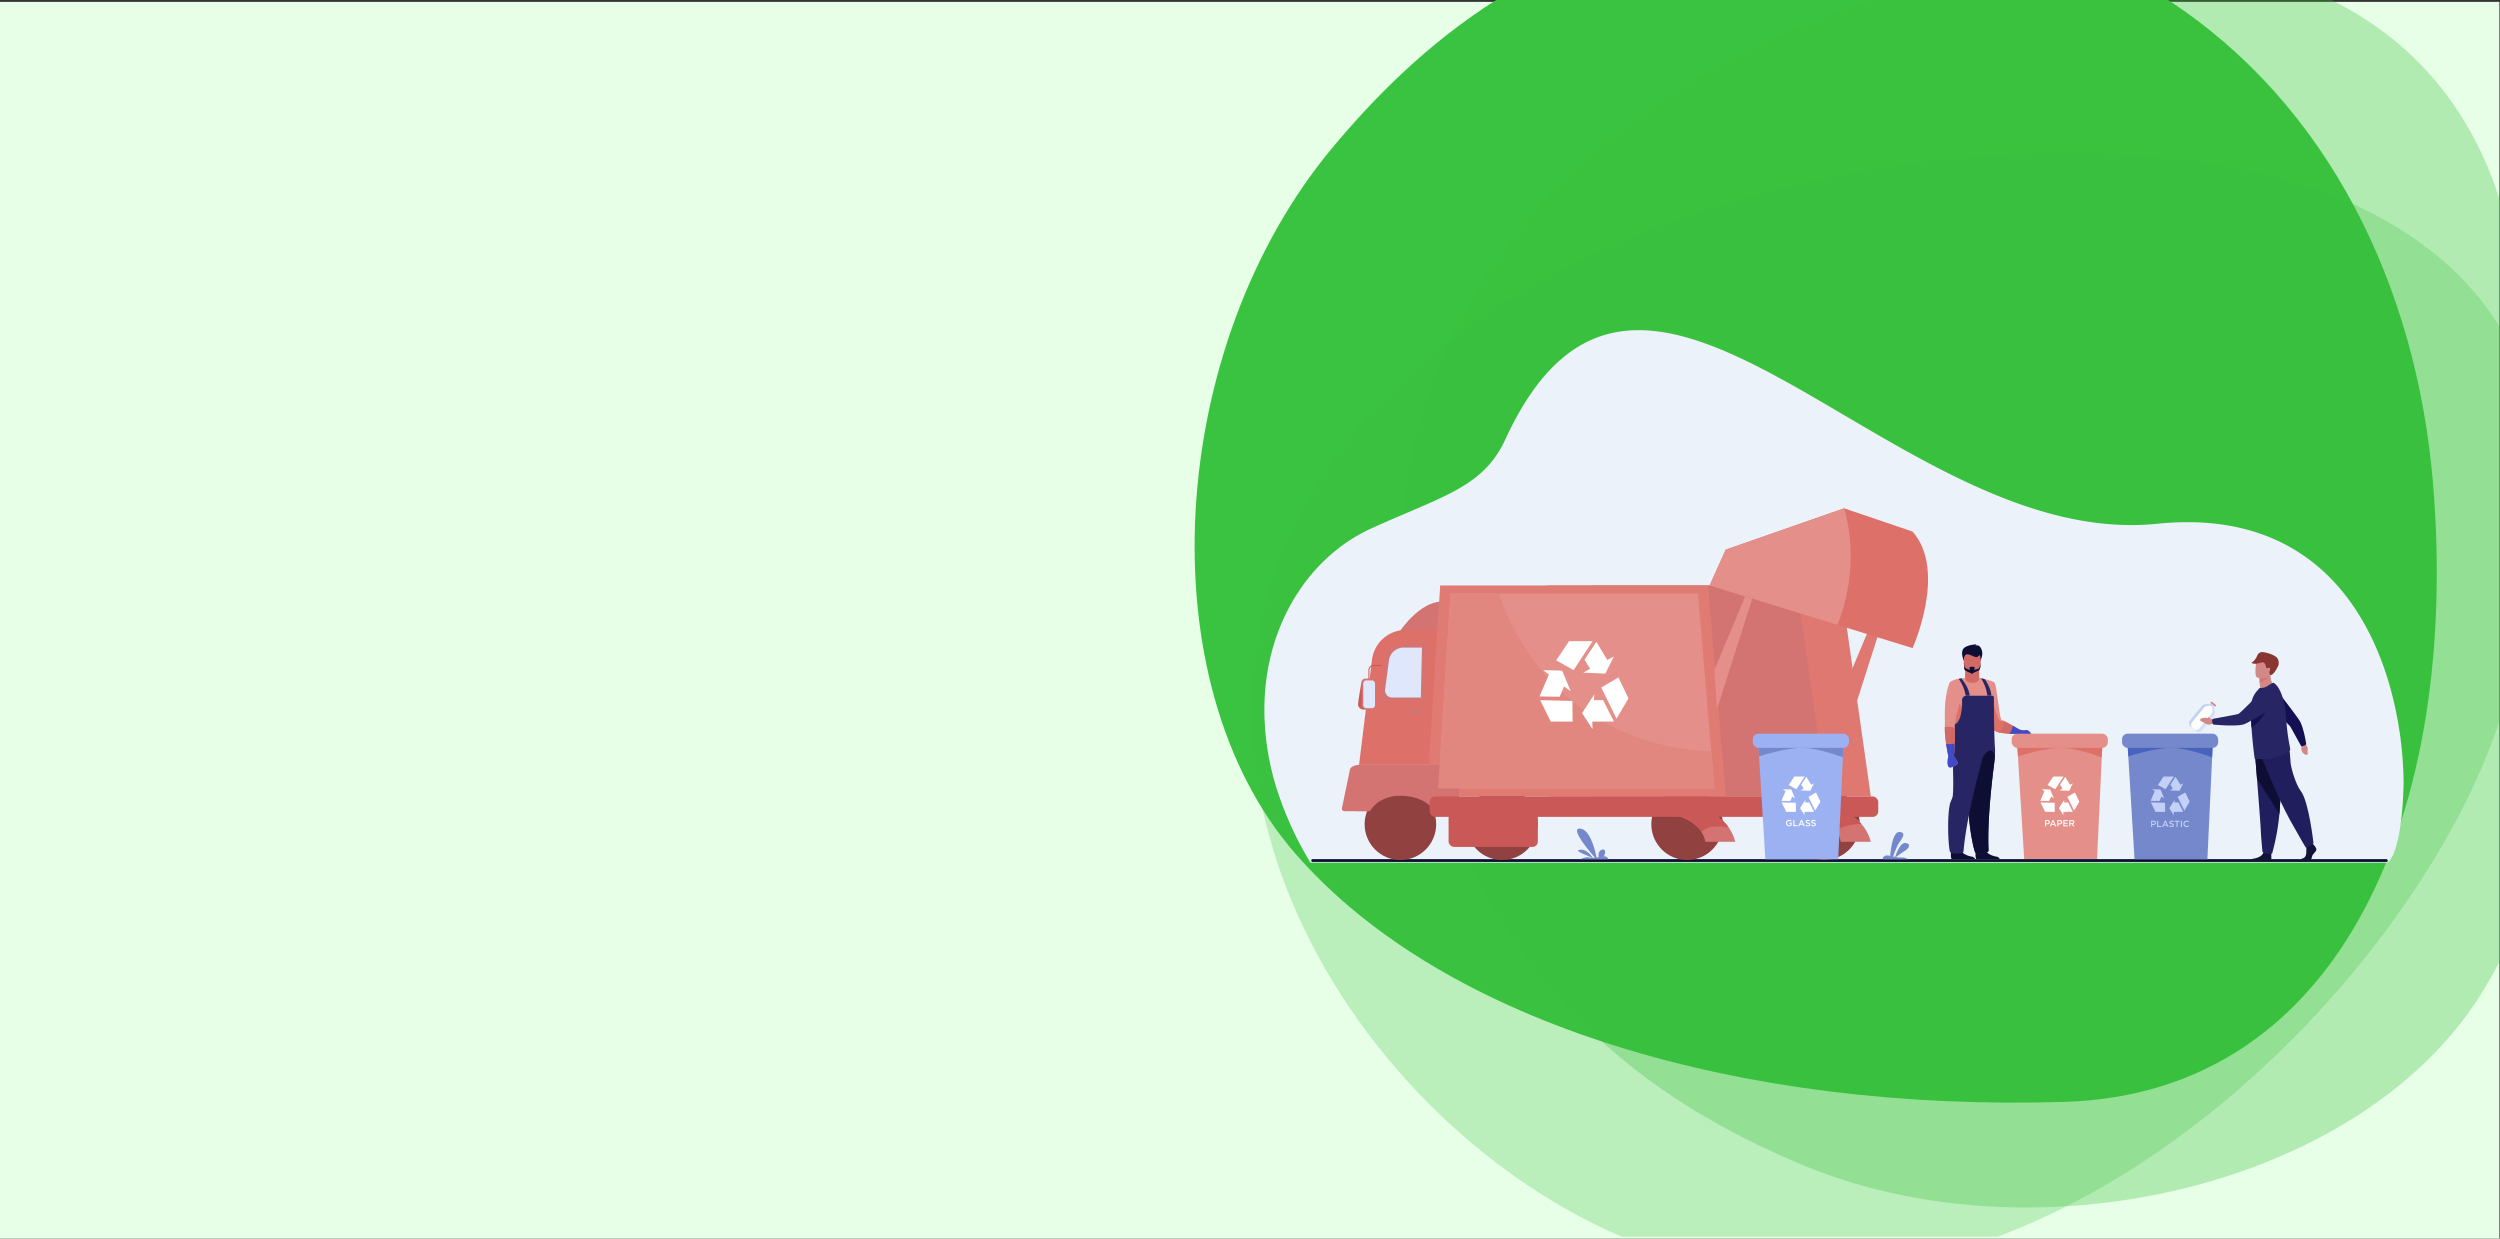<svg xmlns="http://www.w3.org/2000/svg" viewBox="0 0 1920.47 951.41"><rect x="0" y="0" width="1920.47" height="951.41" fill="#333333" stroke="none"/><defs><style>.cls-1{isolation:isolate;}.cls-2{fill:#e6ffe6;}.cls-2,.cls-3,.cls-5{mix-blend-mode:multiply;}.cls-3{fill:#3ac340;}.cls-4,.cls-5{fill:#3abe3f;}.cls-4{opacity:0.31;}.cls-5{opacity:0.25;}.cls-6{fill:#ebf2f9;}.cls-7{fill:#e48f89;}.cls-25,.cls-8{fill:#fff;}.cls-9{fill:#dd7169;}.cls-10{fill:#0e0e34;}.cls-11{fill:#ca5856;}.cls-12{fill:#924141;}.cls-13{fill:#d37473;}.cls-14{fill:#dfe7fc;}.cls-15{fill:#df7871;}.cls-16{fill:#e07b74;}.cls-17{fill:#e28780;}.cls-18{fill:#d16966;}.cls-19{fill:#272563;}.cls-20{fill:#414ac8;}.cls-21{fill:#7588cb;}.cls-22{fill:#c3d1f8;}.cls-23{fill:#4862bd;}.cls-24,.cls-32{fill:#9cb1f1;}.cls-24{opacity:0.5;}.cls-25{opacity:0.3;}.cls-26{fill:#d38888;}.cls-27{fill:#d57674;}.cls-28{fill:#893632;}.cls-29{fill:#131338;}.cls-30{fill:#201e5d;}.cls-31{fill:#121053;}</style></defs><title>slider-1</title><g class="cls-1"><g id="Layer_2" data-name="Layer 2"><g id="_Layer_" data-name="&lt;Layer&gt;"><g id="Слой_2" data-name="Слой 2"><rect class="cls-2" y="1.41" width="1920" height="950"/><path class="cls-3" d="M1586.52,846.42c213.91-6.79,303.1-226.52,282.51-475C1856.51,220.22,1788.77,80.4,1665.49,0H1149.3c-53.49,34-94,75.45-125.69,113.39C896.21,266,880.07,523.81,995.2,655.89S1340,854.24,1586.52,846.42Z"/><path class="cls-4" d="M1381.45,893.58C1562.41,970.63,1812,912,1905,765q8.22-13,15.43-26.88V154c-.45-1.37-.89-2.74-1.34-4.1C1895.18,78,1849.79,29,1790.8,0h-352q-25.44,8.16-51,18.2c-207.08,81.56-356.63,270.34-300.67,522.93C1136.13,761.94,1275.13,848.31,1381.45,893.58Z"/><path class="cls-5" d="M1916.16,565.08q2.19-6.09,4.31-12.28V251.45c-23.76-38.69-61.83-72.46-119.4-97.75-195.22-85.76-666.5-25.49-803.19,242C887.1,612.44,1048.05,864.92,1245.67,950h289C1718.78,880.32,1867,702,1916.16,565.08Z"/><path class="cls-6" d="M1846.37,599.27c0-2.24-.07-4.52-.18-6.84-.25-5.73-.64-11.64-1.28-17.74-.47-4.45-1-9-1.75-13.57-11.93-78.51-58.81-171.78-186.2-158.77-204.45,20.84-395.07-294.08-500.73-64.52-16.81,36.52-48.24,43.32-102.78,68.08-50.9,23.08-87.63,82.15-81.5,155.21q.52,6.74,1.6,13.57c.86,5.85,2,11.72,3.46,17.74,1.39,5.7,3,11.48,5,17.25a261.46,261.46,0,0,0,24.08,52c.21.32.39.64.57,1h826.65c6.66-1.81,12.5-26.54,13.11-61.16C1846.37,600.77,1846.4,600,1846.37,599.27Z"/><polygon class="cls-7" points="1615.07 570.51 1614.56 581.74 1610.93 660.07 1554.96 660.07 1550.15 580.99 1549.51 570.51 1615.07 570.51"/><polygon class="cls-8" points="1572.91 603.02 1578.79 606.31 1585.2 596.52 1577.27 596.52 1572.91 603.02"/><path class="cls-8" d="M1584.37,605.83l-2.33,1.32,7.48.32,2.86-5.75-2.18,1.15-3.7-6.08s-4,5.88-4,6,1.86,3,2,3.14Z"/><polygon class="cls-8" points="1593.92 608.77 1588.1 612.16 1593.26 622.66 1597.3 615.83 1593.92 608.77"/><path class="cls-8" d="M1585.68,616.43l0-1.9-4.08,6.28,3.5,5.38-.05-2.53,7.28,0s-3.56-7.11-3.64-7.21Z"/><polygon class="cls-8" points="1578.45 623.66 1578.39 616.69 1567.52 616.43 1571.08 623.66 1578.45 623.66"/><path class="cls-8" d="M1575.6,611.83l2.18,1.56-2.87-6.92-6.41-.16,2,1.49-3.17,7.39s6.69.11,6.82.1,1.49-3.46,1.52-3.62Z"/><path class="cls-9" d="M1615.07,570.51l-.52,11.23c-5.56-1.88-20.35-7.24-31.27-7.24-11.39,0-28,4.89-33.13,6.49l-.64-10.48Z"/><rect class="cls-7" x="1545.36" y="563.62" width="73.85" height="10.88" rx="4.3"/><path class="cls-8" d="M1571,630h1.88a1.61,1.61,0,0,1,1.82,1.61c0,1.07-.86,1.63-1.91,1.63h-1v1.54H1571Zm1.82,2.48c.63,0,1-.35,1-.86s-.41-.86-1-.86h-1v1.72Z"/><path class="cls-8" d="M1576.74,630h.77l2.1,4.81h-.88l-.49-1.16H1576l-.49,1.16h-.86Zm1.2,2.91-.83-1.91-.82,1.91Z"/><path class="cls-8" d="M1580.44,630h1.88a1.6,1.6,0,0,1,1.81,1.61c0,1.07-.86,1.63-1.91,1.63h-.94v1.54h-.84Zm1.81,2.48c.63,0,1-.35,1-.86s-.4-.86-1-.86h-1v1.72Z"/><path class="cls-8" d="M1585,630h3.54v.75h-2.71V632h2.4v.75h-2.4v1.28h2.74v.76H1585Z"/><path class="cls-8" d="M1589.57,630h2.13c1.12,0,1.77.6,1.77,1.52a1.43,1.43,0,0,1-1.14,1.45l1.29,1.81h-1l-1.18-1.67h-1v1.67h-.84Zm2.07,2.37c.6,0,1-.32,1-.81s-.37-.8-1-.8h-1.22v1.61Z"/><rect class="cls-10" x="1007.3" y="659.96" width="826.92" height="2.19" rx="1.02"/><rect class="cls-11" x="1038.93" y="592.71" width="68.56" height="30.41" rx="3.85"/><circle class="cls-12" cx="1296.01" cy="633.17" r="27.48"/><circle class="cls-12" cx="1401.18" cy="633.17" r="27.48"/><circle class="cls-12" cx="1075.77" cy="633.17" r="27.48"/><circle class="cls-12" cx="1153.86" cy="633.17" r="27.48"/><path class="cls-13" d="M1075.47,484.77s14.91-22.5,32.15-22.68l-1.53,24.34Z"/><path class="cls-9" d="M1163.32,587.54H1044l9.94-80.63a26.14,26.14,0,0,1,25.95-23h83.47Z"/><path class="cls-13" d="M1093.94,538.25h-33.47l4.43-31.83A13.27,13.27,0,0,1,1078,495H1095Z"/><path class="cls-14" d="M1091.47,535.86h-22a5.5,5.5,0,0,1-5.45-6.23l2.92-22A11.41,11.41,0,0,1,1078,497.46h14.33Z"/><polygon class="cls-15" points="1414.1 449.73 1222.68 449.73 1222.68 611.81 1437.15 611.81 1414.1 449.73"/><polygon class="cls-13" points="1380.19 449.73 1188.78 449.73 1188.78 611.81 1403.24 611.81 1380.19 449.73"/><polygon class="cls-16" points="1325.67 611.81 1096.09 611.81 1106.33 449.73 1312.1 449.73 1325.67 611.81"/><polygon class="cls-7" points="1316.96 605.66 1104.8 605.66 1114.26 455.88 1304.42 455.88 1314.59 577.29 1316.96 605.66"/><path class="cls-13" d="M1116.79,587.54H1044c-6.41.42-7,3.59-7,3.59l-6.23,30.12a2,2,0,0,0,2.11,1.88h18.31a2.86,2.86,0,0,0,2.48-1.92,30.11,30.11,0,0,1,4.71-4.73,29.62,29.62,0,0,1,17.47-5.17c9.33,0,17.58,3,22.54,7.51h18.47c2.23,0,4.06-1.16,4.06-2.59V590.12C1120.85,588.7,1119,587.54,1116.79,587.54Z"/><polygon class="cls-7" points="1319 544.65 1316.96 514.63 1340.91 457.37 1346.18 459.57 1319 544.65"/><path class="cls-13" d="M1333,646.67H1310a21.37,21.37,0,0,0-2.89-7.44c-7-11.18-23.3-14.6-32.59-15.64a67.21,67.21,0,0,0-6.8-.46h39.67a29.1,29.1,0,0,1,20.55,12.48A34,34,0,0,1,1333,646.67Z"/><path class="cls-13" d="M1437.15,646.67h-23.08a21.52,21.52,0,0,0-3.47-8.32c-10.55-15.2-38.82-15.22-38.82-15.22h39.68a28.89,28.89,0,0,1,18.47,9.82A34.29,34.29,0,0,1,1437.15,646.67Z"/><polygon class="cls-15" points="1424.58 544.65 1422.54 514.63 1446.49 457.37 1451.76 459.57 1424.58 544.65"/><path class="cls-9" d="M1469.2,497.86l-57.69-17.81-98.18-30.32,12.34-27.49,90.91-31.77,52.62,17.87C1496,438.62,1469.2,497.86,1469.2,497.86Z"/><path class="cls-11" d="M1327.9,635.61s-15.19-3.2-20.83,3.62c-7-11.18-23.3-14.6-32.59-15.64l-.56-.46h33.43A29.1,29.1,0,0,1,1327.9,635.61Z"/><path class="cls-11" d="M1429.93,633h0s-12.7-.28-19.33,5.4c-10.55-15.2-38.82-15.22-38.82-15.22h39.68A28.89,28.89,0,0,1,1429.93,633Z"/><path class="cls-7" d="M1411.51,480.05l-98.18-30.32,12.34-27.49,90.91-31.77S1430.87,431,1411.51,480.05Z"/><rect class="cls-11" x="1098.2" y="611.81" width="344.65" height="15.72" rx="4.27"/><rect class="cls-11" x="1112.79" y="615.76" width="68.56" height="34.82" rx="4.11"/><path class="cls-17" d="M1317,605.67H1104.8l9.46-149.79h37.06c11.6,34.22,50.84,115.34,163.26,121.41Z"/><polygon class="cls-8" points="1195.42 507.3 1208.82 514.79 1223.43 492.5 1205.35 492.5 1195.42 507.3"/><path class="cls-8" d="M1221.53,513.72l-5.31,3,17,.73,6.51-13.09-5,2.62-8.43-13.86s-9,13.39-9.09,13.68c0,0,4.24,6.93,4.55,7.14Z"/><polygon class="cls-8" points="1243.28 520.4 1230.02 528.13 1241.79 552.04 1250.98 536.47 1243.28 520.4"/><path class="cls-8" d="M1224.52,537.85l.09-4.33-9.29,14.31,8,12.26-.12-5.77,16.61-.05s-8.12-16.19-8.31-16.42Z"/><polygon class="cls-8" points="1208.05 554.32 1207.91 538.44 1183.14 537.85 1191.27 554.32 1208.05 554.32"/><path class="cls-8" d="M1201.56,527.37l5,3.55L1200,515.17l-14.61-.38,4.48,3.4L1182.61,535s15.25.26,15.54.23c0,0,3.41-7.88,3.48-8.24Z"/><path class="cls-11" d="M1046.14,522.65s-3,16-2.84,18.65,2.62,3.89,4.49,3.89Z"/><rect class="cls-13" x="1046.01" y="521.31" width="11.11" height="23.88" rx="2.66"/><rect class="cls-14" x="1047.25" y="522.65" width="9.03" height="21.38" rx="2.27"/><path class="cls-11" d="M1051.57,521.75a.41.41,0,0,1-.37-.44v-6.79a4.27,4.27,0,0,1,4.5-3.76c3.69.12,5.28,0,5.3,0a.39.39,0,0,1,.39.4.43.43,0,0,1-.34.47c-.07,0-1.64.11-5.37,0a3.4,3.4,0,0,0-3.74,3v6.71A.41.41,0,0,1,1051.57,521.75Z"/><path class="cls-13" d="M1090.84,548.63h-6.76a1.72,1.72,0,0,1-1.71-1.72h0a1.72,1.72,0,0,1,1.71-1.72h6.76a1.73,1.73,0,0,1,1.72,1.72h0A1.73,1.73,0,0,1,1090.84,548.63Z"/><g id="P297LW"><path class="cls-10" d="M1508.61,507.62s-2.65-5.59-.57-9,10.32-3.66,10.32-3.66-.71.39-.75.75,2.37-.93,4,2,1.57,5.63-.19,9.64S1508.61,507.62,1508.61,507.62Z"/><path class="cls-7" d="M1550.06,563.48a46.76,46.76,0,0,1-13.85-.68,16.07,16.07,0,0,1-2.81-.88,4.4,4.4,0,0,1-2-1.54,57.38,57.38,0,0,1-2.84-8.48c-3.39-11.77-8.15-31.23-8.15-31.23s9.57,2,11.59,3.62,3.81,28.11,5.72,28.83a14.81,14.81,0,0,1,1.38.63l.09,0,1.24.63c3.95,2,10.49,5.68,11.16,6.5C1552.45,562,1552.39,562.94,1550.06,563.48Z"/><path class="cls-7" d="M1531.71,535.73a7.71,7.71,0,0,0-.13-1.35c-1.23-6.77-11-13.57-11.21-13.57h0c0,1-1.63,2.94-4.15,3.1-3,.2-6.63-1.28-6.63-3,0,0-1.7,0-2.26.07-2.39.27-7.15,1.56-9.2,3.1s.81,10.72,2.5,17.27a26.22,26.22,0,0,1,1.17,6.07c0,.49-.49,7.22-.89,13.3-.33,5-.62,9.59-.63,9.88,0,.57,2.81,2.57,7.57,4.07a33.79,33.79,0,0,0,3.77,1,39.62,39.62,0,0,0,8.21.82c1,0,1.91-.06,2.79-.14C1529.42,575.67,1531.75,567.93,1531.71,535.73Z"/><path class="cls-18" d="M1550.08,563.46c-.23.06-.55.09-.95.15a50.76,50.76,0,0,1-5.69,0c-3.52-.17-7.56-.65-10-1.74a12.72,12.72,0,0,1,5.75-8.13c1.75.86,4.53,2.32,7,3.75h0a34.24,34.24,0,0,1,5.38,3.38C1552.45,562,1552.39,563,1550.08,563.46Z"/><path class="cls-18" d="M1509.57,520.62a56.59,56.59,0,0,1,.34-8.42l10.49,1.72s0,3.2,0,6.75h0s.28,3.3-3.78,3.78S1509.46,523.17,1509.57,520.62Z"/><path class="cls-10" d="M1518.35,660c-1.32-.81-.55-6.83-.55-6.83s6.18-4.91,7-1.13,5.83,5.49,8.68,6a3.08,3.08,0,0,1,2.76,2.07Z"/><path class="cls-9" d="M1508.73,556.09c0,10.07-4.87,7.36-7.82,4.64.4-6.08.84-12.81.89-13.3a26.22,26.22,0,0,0-1.17-6.07l1-8.25S1508.73,541.68,1508.73,556.09Z"/><path class="cls-9" d="M1540.39,554.42c-.2,1.41-2.43,5.52-4.18,8.38a16.07,16.07,0,0,1-2.81-.88,4.4,4.4,0,0,1-2-1.54,57.38,57.38,0,0,1-2.84-8.48c.91-5.26,1.77-10.46,1.77-10.46l.27-3.48c0,.27,4.08,15.57,5.93,15.93a6.4,6.4,0,0,0,2.57-.14l.09,0Z"/><path class="cls-10" d="M1499.41,660c-1.32-.81-.54-6.83-.54-6.83s6.18-4.91,7-1.13,5.83,5.49,8.68,6a3.06,3.06,0,0,1,2.76,2.07Z"/><path class="cls-18" d="M1520.09,514.94a14.4,14.4,0,0,1-4.87,1.69,39.55,39.55,0,0,1-5.24-1.47c-1.25-.76-1.17-2.29-1.23-4.42a33.08,33.08,0,0,1,0-5.95c.33-1.74,1.43-2.73,4.52-3,5.66-.49,8,.93,8.12,2.83,0,.51.05,1,.07,1.46C1521.63,512,1521.16,514.1,1520.09,514.94Z"/><path class="cls-10" d="M1521.46,508c-.06,3.43-1,5.46-1.65,5.71a13.61,13.61,0,0,1-2.63.7c-.32,0-.62,0-.62-.15,0-.54.73-1.21.2-1.69s-3.59-.67-3.84.43c-.12.53.86,1.48.19,1.5l-.59-.12a8.85,8.85,0,0,1-2.33-1c-1.25-.76-1.17-1.92-1.44-4-.18-1.37-.18-.63,0,1.4s-.18,3.48,1.23,4.42c.78.52,5.3,2.55,5.3,2.55-.06-1.08,3.79-2,4.81-2.77S1521.51,512.47,1521.46,508Z"/><path class="cls-19" d="M1500.28,570.61c0,.57,2.81,2.57,7.57,4.07.38.13.78.24,1.19.36h0c.44,5.21,1.64,12.56,2.73,19.66h0c.28,1.84.55,3.67.8,5.43a110,110,0,0,1,1.21,12v0c0,1.4-1.16,4.91-1.25,5.72-.06.49-.1,1-.13,1.56a62.67,62.67,0,0,0,.1,7.55c.77,12.07,4,27.51,5.1,28.17,2.26,1.31,6.38,0,8.47-.31a1.71,1.71,0,0,0,1.51-1.74c-1-20,1.92-47.92,4.11-65.07.06-.45.12-.89.17-1.32.26-2,.44-3.91.55-5.61.1-1.49.14-2.85.17-4,0-.36,0-.71,0-1,0-1.08-.85-8.1-.89-40.3h0a1.35,1.35,0,0,0-1.36-1.35h-19.69a3.41,3.41,0,0,0-3.41,3.46,53.11,53.11,0,0,1-.59,9.15c-.72,4.47-2.28,8.65-5.49,9.66h0l-.24.56h0c0,.81-.07,1.63-.11,2.47,0,.17,0,.34,0,.51s0,.2,0,.3l0,.51c0,.28,0,.57,0,.85s0,.45,0,.68c0,.44-.05.88-.08,1.32,0,.15,0,.29,0,.43,0,.58-.08,1.16-.13,1.75,0,.18,0,.36,0,.54a2.11,2.11,0,0,1,0,.26c0,.24,0,.47-.05.7l-.06.74C1500.19,569.17,1500.3,570,1500.28,570.61Z"/><path class="cls-10" d="M1512.51,627c.77,12.07,4,27.51,5.1,28.17,2.26,1.31,6.38,0,8.47-.31a1.71,1.71,0,0,0,1.51-1.74c-1-20,1.92-47.92,4.11-65.07.06-.45.12-.89.17-1.32.26-2,.44-3.91.55-5.61-1.05-6.8-6.94-7.16-12.28,6.9.67,4.67-6.35,21-6.35,24.12v0c0,1.4-1.16,4.91-1.25,5.72-.06.49-.1,1-.13,1.56A62.67,62.67,0,0,0,1512.51,627Z"/><path class="cls-19" d="M1500.06,611.55c-.16,1.39-1.8,4.71-2,5.5-2.7,10.86-1.21,36.6.13,37.63,2.07,1.59,6.32.84,8.44.81a1.73,1.73,0,0,0,1.73-1.53c1.66-20.51,8.53-48.68,13-65.25a78.39,78.39,0,0,0,2.54-14.49s-20.67-12.66-22.91-5.74C1499,574.6,1501.31,600.84,1500.06,611.55Z"/><path class="cls-19" d="M1506.62,521.08s6.1,7.1,6.45,13.3H1510a29.63,29.63,0,0,0-5.38-12.87Z"/><path class="cls-19" d="M1521.77,521.07a31.15,31.15,0,0,1,4.88,13.31h3.1c-.26-4.87-3.29-10.06-5-12.59h0C1523.62,521.47,1522.56,521.23,1521.77,521.07Z"/><path class="cls-7" d="M1501.75,559.19c.15,7.26-.76,21.74-.76,21.74h-4.28c-2-10.19-2.74-16.74-2.74-20.31,0-.7,0-1.36,0-2,0-3,.11-4.82.11-4.82-.81-18.49,2.88-28.37,4-29.74s6.47-2.58,6.47-2.58a73.8,73.8,0,0,1,2.47,9.22c.71,4.1-5.62,21.37-5.36,27.27C1501.72,558.37,1501.74,558.77,1501.75,559.19Z"/><path class="cls-18" d="M1501.49,571.22c-.2,5.24-.49,9.7-.49,9.7h-4.29c-.75-3.63-1.29-6.81-1.72-9.53a77.84,77.84,0,0,1-1-10.76c0-.71,0-1.37,0-2a14.78,14.78,0,0,1,7.75.54C1501.8,562.43,1501.66,567.07,1501.49,571.22Z"/><path class="cls-18" d="M1504,586.3c.06,1.17-5.06,3.86-6.61,3.15s-1.6-4.78-.71-8.53,4.29,0,4.29,0S1504,585.1,1504,586.3Z"/><path class="cls-10" d="M1508.61,507.62s-.46-5.05,2.51-5.05,7,3.8,8.79,1.36,1.53,3.36,1.53,3.36l.19-7.77-11.48-.43-2.4,1.79Z"/><path class="cls-18" d="M1560,563.61h-10.9l2.43-2.69a11.62,11.62,0,0,0,4.64,0C1558,560.34,1560,563.61,1560,563.61Z"/><path class="cls-20" d="M1560.45,563.61h-11.32a50.76,50.76,0,0,1-5.69,0c2.4-2.06,2.72-6.12,2.72-6.12h0c2.67,1.49,6.18,4.28,10,3.38C1558.31,560.42,1560.45,563.61,1560.45,563.61Z"/><path class="cls-20" d="M1504,586.3c.06,1.17-5.06,3.86-6.61,3.15s-1.6-4.78-.71-8.53c-.75-3.63-1.29-6.81-1.72-9.53a17.45,17.45,0,0,0,6.5-.17c-.2,5.24-.49,9.7-.49,9.7S1504,585.1,1504,586.3Z"/></g><path class="cls-21" d="M1465.56,660.07h-18.88c-1-.86.7-2.81,2.49-2.94a10.9,10.9,0,0,1,2.88.34c.26-3.45,1.74-19,7.34-18.35,6.28.7,0,6.84-1.78,10.47a84.41,84.41,0,0,0-3.34,8.37l1.58.32c.83-2.56,3.93-11.17,7.88-10.67,4.63.59,2.76,4-.52,6.09-2.41,1.51-5.36,3.65-6.77,4.68a19.53,19.53,0,0,0,3.7.3C1463.37,658.6,1465,659.55,1465.56,660.07Z"/><path class="cls-21" d="M1223.47,659c-1.21-1.91-4.87-6.87-9.75-6.21-5.3.71,5.87,4.21,9.29,6.22a5.7,5.7,0,0,1-1.89-.22c-2.29-.81-6.21.75-7.46,1.3h21.77a3.45,3.45,0,0,0-1.55-2,3.9,3.9,0,0,0-2-.18c1.3-1.53,2.2-6.4-1.41-5.15-2.63.92-2.62,3.9-2.37,5.66l-1.68.26c-1.09-5.53-4.92-21.72-12.69-22.15s6.68,16.79,11.52,22.3C1224.62,658.9,1224,659,1223.47,659Z"/><polygon class="cls-21" points="1699.84 570.51 1699.32 581.74 1695.7 660.07 1639.73 660.07 1634.91 580.99 1634.28 570.51 1699.84 570.51"/><polygon class="cls-22" points="1657.67 603.02 1663.55 606.31 1669.97 596.52 1662.03 596.52 1657.67 603.02"/><path class="cls-22" d="M1669.13,605.83l-2.33,1.32,7.48.32,2.86-5.75-2.18,1.15-3.7-6.08s-4,5.88-4,6,1.86,3,2,3.14Z"/><polygon class="cls-22" points="1678.68 608.77 1672.86 612.16 1678.03 622.66 1682.06 615.83 1678.68 608.77"/><path class="cls-22" d="M1670.45,616.43l0-1.9-4.07,6.28,3.49,5.38-.05-2.53,7.29,0s-3.56-7.11-3.65-7.21Z"/><polygon class="cls-22" points="1663.22 623.66 1663.15 616.69 1652.28 616.43 1655.85 623.66 1663.22 623.66"/><path class="cls-22" d="M1660.37,611.83l2.18,1.56-2.87-6.92-6.42-.16,2,1.49-3.17,7.39s6.69.11,6.82.1,1.5-3.46,1.53-3.62Z"/><path class="cls-23" d="M1699.84,570.51l-.52,11.23c-5.57-1.88-20.35-7.24-31.27-7.24-11.4,0-28,4.89-33.14,6.49l-.63-10.48Z"/><rect class="cls-21" x="1630.13" y="563.62" width="73.85" height="10.88" rx="4.3"/><path class="cls-22" d="M1652.5,630.49h1.88a1.61,1.61,0,0,1,1.82,1.61c0,1.07-.86,1.63-1.91,1.63h-1v1.53h-.84Zm1.81,2.48c.64,0,1-.35,1-.87s-.4-.85-1-.85h-1V633Z"/><path class="cls-22" d="M1657.06,630.49h.84v4h2.51v.76h-3.35Z"/><path class="cls-22" d="M1663,630.45h.77l2.11,4.81H1665l-.49-1.15h-2.25l-.49,1.15h-.86Zm1.2,2.92-.83-1.91-.82,1.91Z"/><path class="cls-22" d="M1666.28,634.57l.51-.6a2.2,2.2,0,0,0,1.5.62c.52,0,.85-.24.85-.62s-.19-.52-1.08-.73-1.59-.54-1.59-1.44a1.45,1.45,0,0,1,1.63-1.38,2.66,2.66,0,0,1,1.74.6l-.45.63a2.17,2.17,0,0,0-1.3-.49c-.49,0-.78.25-.78.58s.22.53,1.13.75,1.54.61,1.54,1.41-.7,1.43-1.71,1.43A2.93,2.93,0,0,1,1666.28,634.57Z"/><path class="cls-22" d="M1672,631.26h-1.51v-.77h3.87v.77h-1.51v4H1672Z"/><path class="cls-22" d="M1675.34,630.49h.84v4.77h-.84Z"/><path class="cls-22" d="M1677.24,632.87a2.42,2.42,0,0,1,2.47-2.46,2.48,2.48,0,0,1,1.87.74l-.54.62a1.89,1.89,0,0,0-1.34-.59,1.7,1.7,0,0,0,0,3.39,1.87,1.87,0,0,0,1.37-.62l.54.55a2.45,2.45,0,0,1-1.94.84A2.4,2.4,0,0,1,1677.24,632.87Z"/><path class="cls-24" d="M1700.09,550.38l-8.75,10.71a3,3,0,0,1-4.19.43l-4.39-3.59a3.16,3.16,0,0,1-.45-4.43l8.64-10.58a5.72,5.72,0,0,1,6-1.89.65.65,0,0,0,.73-.28l.15-.2.46-.57,3.27,2.66-.47.57a1.8,1.8,0,0,1-.19.2.59.59,0,0,0-.14.69A5.72,5.72,0,0,1,1700.09,550.38Z"/><path class="cls-25" d="M1700.09,550.38l-8.75,10.71a3,3,0,0,1-4.19.43l-2.76-2.26a3.16,3.16,0,0,1-.45-4.43l8.64-10.58a5.74,5.74,0,0,1,6-1.89.65.65,0,0,0,.31,0,.64.64,0,0,0,.43-.29,1.43,1.43,0,0,1,.14-.2l.46-.57,1.64,1.33-.47.57a1.8,1.8,0,0,1-.19.2.59.59,0,0,0-.14.69A5.72,5.72,0,0,1,1700.09,550.38Z"/><path class="cls-8" d="M1698.28,548.9l-8.75,10.72a3,3,0,0,1-4.19.42l-.95-.78a3.16,3.16,0,0,1-.45-4.43l8.64-10.58a5.74,5.74,0,0,1,6-1.89.65.65,0,0,0,.31,0,.58.58,0,0,0,.06.26A5.72,5.72,0,0,1,1698.28,548.9Z"/><rect class="cls-9" x="1697.92" y="540.28" width="4.68" height="1.11" transform="translate(721.9 -951.2) rotate(39.1)"/><path class="cls-26" d="M1698.9,552.48c-.8-.57-2.61-1.81-2.71-1.53a1.25,1.25,0,0,0,.25.89c-1.09-.41-2.21-.68-4.84-.17a2,2,0,0,0-1.29.85.86.86,0,0,0,.3,1.35c1.35.84,1,.34,2.82,1.55s4.15,1.53,5.51.68l1.83-.31.23-3S1700,552.65,1698.9,552.48Z"/><path class="cls-26" d="M1746.87,527.22s-4.32,5.12-9.81,3a16.43,16.43,0,0,1-1.2-5c0-.26,0-.51,0-.75,0-2.37-.11-3.7-.11-3.7h0c.25-.11,8.4-3.45,8.4-3.18C1744,524,1746.87,527.22,1746.87,527.22Z"/><path class="cls-27" d="M1743.32,519.14a12.77,12.77,0,0,1-7.47,5.34c0-2.37-.11-3.7-.11-3.7h0C1736,520.72,1743.55,518.71,1743.32,519.14Z"/><path class="cls-26" d="M1734,520.53s9.17,2.16,10.42-3.57,3.28-9.31-2.52-10.93-7.42.32-8.3,2.13S1731.68,519.82,1734,520.53Z"/><path class="cls-28" d="M1744.14,518.52c.12.08,2.1.68,5.83-6.76a6.44,6.44,0,0,0-.38-5.92c-1.37-2.24-6.21-4-10.24-4.76s-5,1.5-5.94,3.78a12.36,12.36,0,0,1-3.87,4.36c3.47,1.94,7.65-.83,9.1-.38s2,2.74,2.07,3.47.28,1.34,2.1.69.82,2.58.53,3.2C1743.34,516.2,1743.09,517.85,1744.14,518.52Z"/><path class="cls-29" d="M1767.75,661.4h5.55c1.17,0,2.46-1.17,2.78-3.3s2.72-3.3,3.24-5.05-2.14-4.2-2.14-4.2l-.44-.57-.46-.59-4.4,1s-.11,1-.18,2.38c0,1-.07,2.08,0,3,.13,2.33-.66,4.84-2.72,5.29S1767.75,661.4,1767.75,661.4Z"/><path class="cls-29" d="M1729.11,661.4h14.71a1.65,1.65,0,0,0,.32-.09c1-.5.67-4.26.55-5.42,0-.21,0-.34,0-.34s-5.17-4.14-5.88-1a2.45,2.45,0,0,1-.08.29h0c-.9,3-4.91,4.31-7.23,4.69A2.53,2.53,0,0,0,1729.11,661.4Z"/><path class="cls-30" d="M1732.08,576.55s.78,9.8,1.71,21.59c1.25,16,2.76,35.67,2.91,39.39.26,6.47,1.29,16.82,1.29,16.82s2.46,2.45,7.38,1.42a169.23,169.23,0,0,0,5.63-30.4l.06-.77c1.16-15.91,3-49.41,3-49.41Z"/><path class="cls-10" d="M1732.08,576.55s.78,9.8,1.71,21.59L1751,625.37l.06-.77c1.16-15.91,3-49.41,3-49.41Z"/><path class="cls-30" d="M1735.66,577.71s14.17,35.51,23.48,52.19,12.22,21.34,12.22,21.34,5.34-2.13,5.82-3.59c0,0-3.56-32.21-9.79-40.06-3.53-4.44-7.67-17.75-7.86-22.41s-1.26-13.87-1.26-13.87Z"/><path class="cls-26" d="M1768,571.26l.15,2.29a4.92,4.92,0,0,0,2.72,6.13s1.8.73,1.88-.68-.16-.87,0-2.85-.63-3.85-1.94-4.48l-1.07-1.24Z"/><path class="cls-31" d="M1769.61,572.92c-1.57.51-1.82.39-1.82.39s-7.63-13.89-8.4-15.16-16.2-15.58-16.2-15.58l4-14.78s17.55,22.72,19.45,26c3.13,5.39,5,17.9,5,17.9A4.55,4.55,0,0,1,1769.61,572.92Z"/><path class="cls-19" d="M1729.09,548.38c.05,3,.23,6.45.47,9.91l0,.62c.15,2.15.32,4.3.51,6.4q.11,1.26.24,2.49v.11c0,.3,0,.64.08.94.77,7.86,1.58,14.07,1.73,14.17a.86.86,0,0,0,.61.15c2.06-.26,8.21.21,13.25-.89a38,38,0,0,0,11.78-4.88c.52-.31,1.69-1.11,1.59-1.72s-.26-1.61-.48-2.82a151.19,151.19,0,0,1-2.54-19.79c-.08-1.57-.21-3.12-.38-4.64a70.26,70.26,0,0,0-2-11.08c-1.73-6.22-4.26-11-7.45-12.84-.41-.23-2.65,1.19-4.71,2.51a9,9,0,0,1-5.84,1.38l-1.71,1.9a19.13,19.13,0,0,0-4.88,10.17c0,.33-.08.69-.11,1.07A65.16,65.16,0,0,0,1729.09,548.38Z"/><path class="cls-31" d="M1729.09,548.38c.05,3,.23,6.45.47,9.91l0,.62c11.78-7.37,13.59-20.86,13.59-20.86a32.19,32.19,0,0,0-13.94,3.49A65.16,65.16,0,0,0,1729.09,548.38Z"/><path class="cls-19" d="M1699.33,554.18c-.12-1.74.78-2,.78-2s17.76-3.22,19.27-3.7,14.42-13.9,14.42-13.9,4.94-5.58,9-4.34a7.61,7.61,0,0,1,5.37,6.43,7.7,7.7,0,0,1-3.58,7.91c-6.06,3.71-18.19,11-21,11.87-6.36,1.87-23.44.15-23.44.15A5.53,5.53,0,0,1,1699.33,554.18Z"/><polygon class="cls-32" points="1416.22 570.51 1415.7 581.74 1412.08 660.07 1356.11 660.07 1351.29 580.99 1350.65 570.51 1416.22 570.51"/><polygon class="cls-8" points="1374.05 603.02 1379.93 606.31 1386.35 596.52 1378.41 596.52 1374.05 603.02"/><path class="cls-8" d="M1385.51,605.83l-2.33,1.32,7.48.32,2.86-5.75-2.18,1.15-3.7-6.08s-4,5.88-4,6,1.86,3,2,3.14Z"/><polygon class="cls-8" points="1395.06 608.77 1389.24 612.16 1394.41 622.66 1398.44 615.83 1395.06 608.77"/><path class="cls-8" d="M1386.82,616.43l0-1.9-4.08,6.28,3.5,5.38,0-2.53,7.29,0s-3.57-7.11-3.65-7.21Z"/><polygon class="cls-8" points="1379.6 623.66 1379.53 616.69 1368.66 616.43 1372.23 623.66 1379.6 623.66"/><path class="cls-8" d="M1376.75,611.83l2.18,1.56-2.88-6.92-6.41-.16,2,1.49-3.17,7.39s6.69.11,6.82.1,1.5-3.46,1.52-3.62Z"/><path class="cls-21" d="M1416.22,570.51l-.52,11.23c-5.57-1.88-20.36-7.24-31.27-7.24-11.4,0-28,4.89-33.14,6.49l-.64-10.48Z"/><rect class="cls-32" x="1346.51" y="563.62" width="73.85" height="10.88" rx="4.3"/><path class="cls-8" d="M1371.93,632.29a2.45,2.45,0,0,1,2.49-2.49,2.59,2.59,0,0,1,1.85.65l-.54.64a1.9,1.9,0,0,0-1.35-.51,1.63,1.63,0,0,0-1.56,1.71,1.61,1.61,0,0,0,1.64,1.73,2,2,0,0,0,1.16-.37v-.9h-1.23V632h2v2a3.08,3.08,0,0,1-2,.75A2.4,2.4,0,0,1,1371.93,632.29Z"/><path class="cls-8" d="M1377.55,629.88h.85v4h2.53v.78h-3.38Z"/><path class="cls-8" d="M1383.52,629.85h.79l2.12,4.86h-.89l-.49-1.17h-2.28l-.5,1.17h-.87Zm1.22,2.94-.84-1.93-.82,1.93Z"/><path class="cls-8" d="M1386.86,634l.51-.6a2.2,2.2,0,0,0,1.52.62c.53,0,.86-.24.86-.62s-.2-.53-1.09-.74-1.61-.55-1.61-1.45a1.48,1.48,0,0,1,1.65-1.4,2.7,2.7,0,0,1,1.75.61l-.45.64a2.24,2.24,0,0,0-1.31-.5c-.5,0-.79.26-.79.59s.22.54,1.14.76,1.56.61,1.56,1.42-.71,1.44-1.73,1.44A3,3,0,0,1,1386.86,634Z"/><path class="cls-8" d="M1391.2,634l.51-.6a2.23,2.23,0,0,0,1.53.62c.52,0,.85-.24.85-.62s-.19-.53-1.09-.74-1.61-.55-1.61-1.45a1.48,1.48,0,0,1,1.65-1.4,2.68,2.68,0,0,1,1.75.61l-.45.64a2.24,2.24,0,0,0-1.31-.5c-.5,0-.79.26-.79.59s.22.54,1.15.76,1.55.61,1.55,1.42-.71,1.44-1.73,1.44A3,3,0,0,1,1391.2,634Z"/></g></g></g></g></svg>